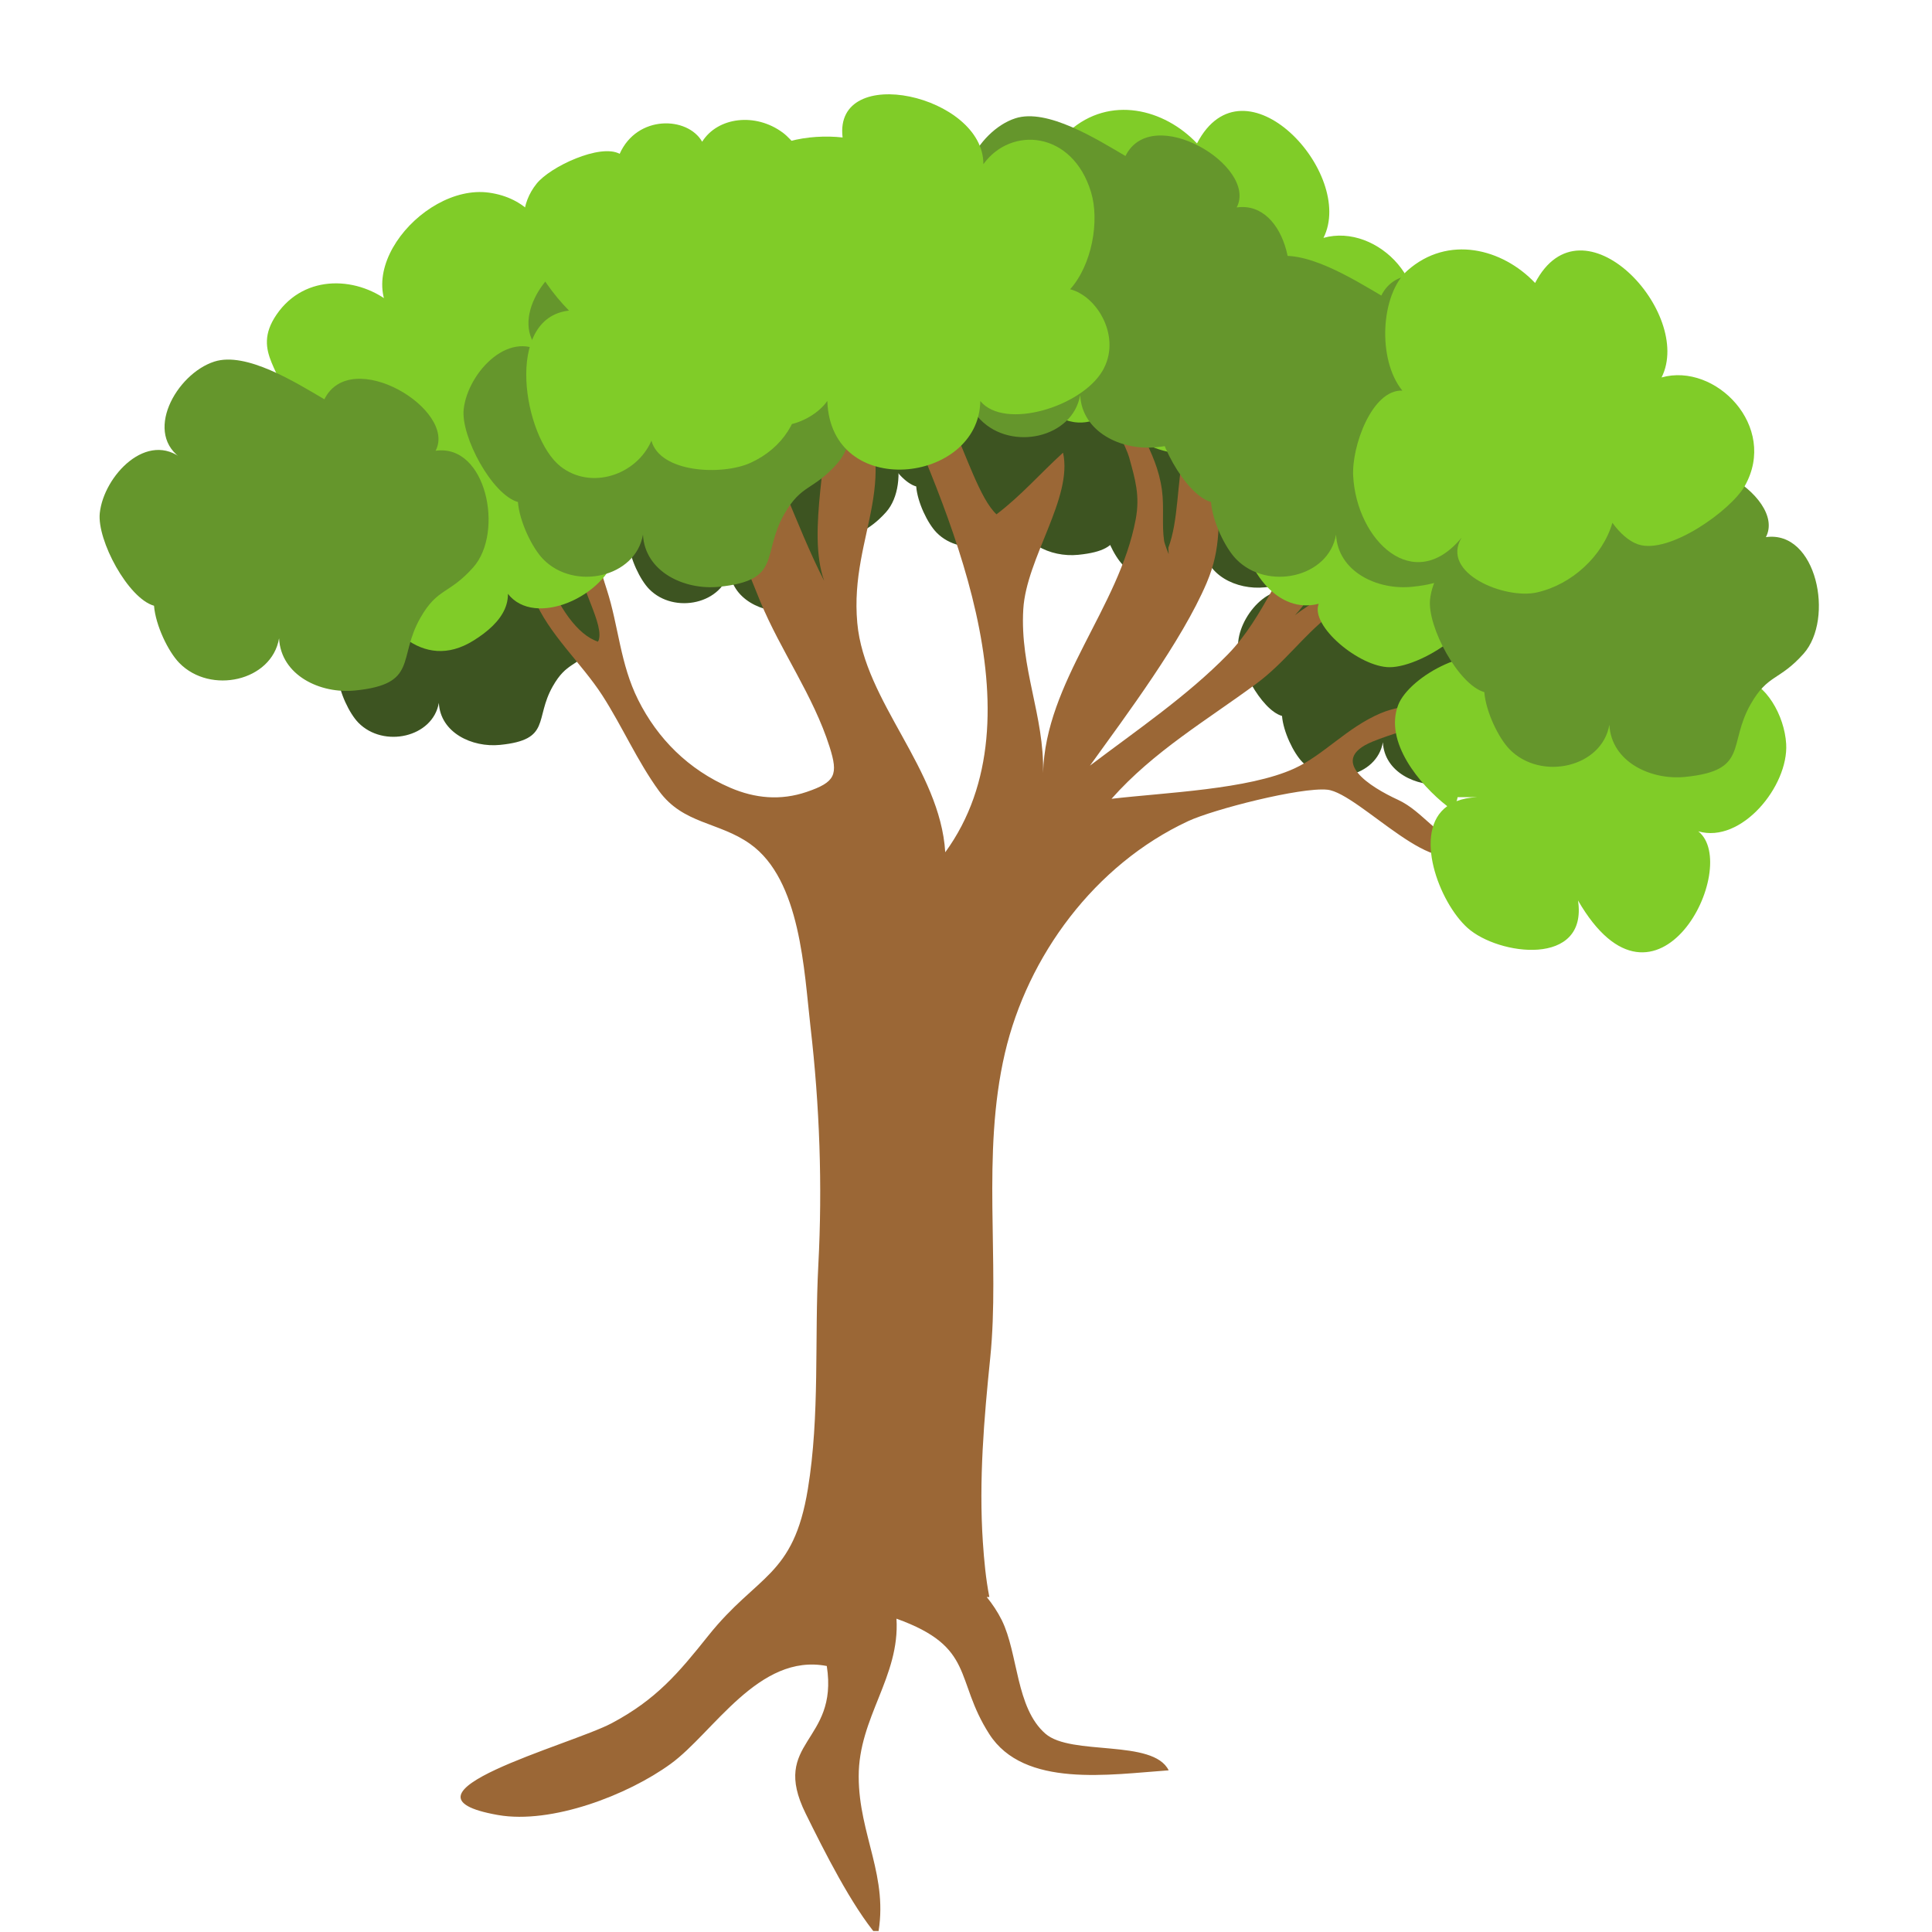 <svg xmlns="http://www.w3.org/2000/svg" xmlns:xlink="http://www.w3.org/1999/xlink" width="375pt" height="375pt" viewBox="0 0 375 375"><defs><clipPath id="clip1"><path d="M 89 67 L 286 67 L 286 374.812 L 89 374.812 Z M 89 67 "></path></clipPath></defs><g id="surface1"><path style=" stroke:none;fill-rule:nonzero;fill:rgb(23.92%,32.939%,12.939%);fill-opacity:1;" d="M 221.902 70.156 C 225.285 63.723 208.66 53.695 204.496 62.102 C 199.984 59.453 192.246 54.605 187.27 56.199 C 181.285 58.121 175.984 67.617 182.406 71.547 C 176.801 66.832 169.961 74.086 169.336 79.918 C 168.887 84.172 173.777 93.277 177.836 94.418 C 178.07 97.469 180.039 101.594 181.797 103.383 C 186.672 108.348 196.254 106.234 197.406 99.523 C 197.695 105.309 203.836 108.242 209.297 107.688 C 219.285 106.684 215.906 102.652 219.527 96.301 C 222.23 91.559 223.988 92.691 227.805 88.402 C 232.66 82.941 229.859 69.043 221.902 70.156 "></path><path style=" stroke:none;fill-rule:nonzero;fill:rgb(23.92%,32.939%,12.939%);fill-opacity:1;" d="M 258.094 76.469 C 261.469 70.035 244.848 60.008 240.688 68.414 C 236.172 65.766 228.434 60.914 223.453 62.512 C 217.469 64.438 212.168 73.934 218.594 77.859 C 212.988 73.145 206.148 80.406 205.523 86.227 C 205.074 90.48 209.957 99.594 214.02 100.73 C 214.258 103.781 216.23 107.902 217.984 109.699 C 222.855 114.664 232.441 112.551 233.59 105.84 C 233.887 111.621 240.027 114.555 245.484 114.004 C 255.473 112.996 252.094 108.965 255.711 102.617 C 258.418 97.875 260.176 99.004 263.988 94.719 C 268.848 89.254 266.047 75.355 258.094 76.469 "></path><path style=" stroke:none;fill-rule:nonzero;fill:rgb(23.92%,32.939%,12.939%);fill-opacity:1;" d="M 292.914 114.699 C 296.285 108.266 279.668 98.242 275.504 106.652 C 270.992 103.996 263.254 99.148 258.281 100.746 C 252.289 102.668 246.988 112.168 253.41 116.094 C 247.816 111.371 240.965 118.633 240.348 124.461 C 239.898 128.711 244.785 137.824 248.84 138.965 C 249.082 142.012 251.051 146.141 252.805 147.93 C 257.676 152.895 267.258 150.785 268.418 144.074 C 268.703 149.852 274.848 152.785 280.301 152.234 C 290.293 151.223 286.914 147.195 290.531 140.848 C 293.238 136.105 294.996 137.242 298.812 132.949 C 303.668 127.488 300.871 113.586 292.914 114.699 "></path><path style=" stroke:none;fill-rule:nonzero;fill:rgb(23.92%,32.939%,12.939%);fill-opacity:1;" d="M 166.113 81.117 C 169.488 74.688 152.863 64.66 148.707 73.066 C 144.195 70.418 136.449 65.566 131.477 67.164 C 125.492 69.09 120.188 78.586 126.613 82.508 C 121.008 77.793 114.164 85.055 113.543 90.883 C 113.098 95.133 117.977 104.238 122.039 105.383 C 122.277 108.434 124.25 112.555 126.004 114.344 C 130.875 119.312 140.457 117.203 141.609 110.488 C 141.902 116.27 148.047 119.203 153.504 118.656 C 163.492 117.648 160.113 113.613 163.73 107.266 C 166.438 102.523 168.195 103.656 172.012 99.371 C 176.867 93.902 174.062 80.004 166.113 81.117 "></path><path style=" stroke:none;fill-rule:nonzero;fill:rgb(23.92%,32.939%,12.939%);fill-opacity:1;" d="M 109.676 107.055 C 113.055 100.621 96.438 90.598 92.273 99.004 C 87.758 96.348 80.02 91.5 75.043 93.098 C 69.055 95.023 63.758 104.52 70.176 108.445 C 64.574 103.73 57.734 110.988 57.109 116.812 C 56.664 121.066 61.547 130.184 65.609 131.32 C 65.844 134.367 67.812 138.492 69.566 140.281 C 74.445 145.254 84.02 143.137 85.18 136.422 C 85.469 142.203 91.609 145.137 97.07 144.582 C 107.055 143.582 103.684 139.551 107.297 133.203 C 110 128.457 111.762 129.59 115.574 125.305 C 120.434 119.84 117.633 105.938 109.676 107.055 "></path><g clip-path="url(#clip1)" clip-rule="nonzero"><path style=" stroke:none;fill-rule:nonzero;fill:rgb(60.779%,40.388%,21.179%);fill-opacity:1;" d="M 266.449 143.93 C 269.996 142.48 273.738 141.605 277.199 139.934 C 278.508 139.301 285.133 133.84 285.77 133.965 C 285.074 133.828 282.859 132.891 282.293 132.578 C 277.98 137.719 273.238 136.188 267.93 138.461 C 261.367 141.277 256.949 146.539 251.246 149.156 C 242.301 153.262 226.152 153.824 215.746 155.047 C 223.93 145.812 234.211 139.82 243.805 132.738 C 249.234 128.734 252.812 123.574 257.922 119.535 C 262.547 115.875 267.465 116.898 271.93 113.172 C 267.559 109.887 257.008 115.07 251.344 119.41 C 255.543 115.035 258.113 108.574 254.816 102.973 C 248.441 109.441 245.484 119.695 238.32 127.023 C 230.418 135.109 220.562 141.789 211.566 148.605 C 218.637 138.773 229.383 124.461 234.215 113.133 C 237.184 106.164 236.348 101.254 236.82 93.848 C 237.367 85.34 238.871 83.098 243.043 74.723 C 225.504 76.309 230.754 95.879 226.773 106.312 L 226.84 107.559 C 226.824 107.527 226.051 105.609 225.953 104.977 C 225.488 101.914 225.984 98.426 225.535 95.133 C 224.98 91.066 223.535 87.996 221.797 84.406 C 220.34 81.402 218.234 78.234 217.324 74.996 C 216.77 73.02 217.641 65.781 214.094 67.457 C 209.16 69.797 218.199 85.301 219.145 88.703 C 220.352 93.074 221.297 96.191 220.438 100.801 C 217.23 117.973 202.918 132.293 202.461 150.023 C 202.719 138.926 197.945 129.727 198.617 118.273 C 199.203 108.297 208.285 96.629 206.336 87.867 C 201.902 91.898 198.207 96.199 193.418 99.828 C 187.094 93.961 182.75 65.961 172.73 73.219 C 183.684 98.484 202.684 139.031 183.473 165.426 C 182.465 149.18 167.793 136.254 166.398 120.914 C 164.805 103.359 176.145 92.82 164.996 75.039 C 164.012 75.219 160.922 76.137 160.34 76.359 C 161.344 87.586 156.5 102.945 159.969 112.738 C 154.484 102.082 149.688 87.004 143.781 77.555 C 142.227 78.16 137.289 81.289 135.902 82.559 C 138.977 94.031 142.871 105.383 147.562 116.73 C 151.547 126.367 157.852 134.973 161.02 144.957 C 162.742 150.375 162.172 151.809 156.562 153.715 C 151.531 155.422 146.582 154.984 141.723 152.891 C 133.613 149.395 127.621 143.355 123.871 135.855 C 120.352 128.824 120.09 121.582 117.773 114.418 C 116.605 110.789 115.871 108.473 116.062 104.559 C 116.188 102.09 117.199 95.824 115.648 93.848 C 115.535 93.707 115.48 92.766 115.441 92.52 C 111.445 94.027 112.754 105.008 112.402 108.844 C 111.996 113.309 117.609 121.406 116.094 124.555 C 107.867 121.859 101.988 102.719 102.305 95.277 C 96.195 97.703 101.855 111.688 103.652 116.133 C 106.43 123.02 112.855 128.688 116.918 134.988 C 120.766 140.961 123.691 147.723 127.918 153.531 C 132.629 159.992 139.504 159.488 145.578 163.789 C 155.445 170.766 156.07 188.52 157.316 199.293 C 159.094 214.633 159.652 230.129 158.836 245.559 C 158.074 260.016 159.156 274.676 156.805 289.023 C 153.996 306.145 147.012 305.543 137.469 317.5 C 131.688 324.742 127.367 329.891 118.703 334.488 C 110.773 338.695 74.016 348.324 96.68 352.297 C 107.039 354.105 121.836 348.441 130.195 342.352 C 138.469 336.336 147.273 320.801 160.48 323.371 C 162.805 338.324 149.414 337.918 156.383 352.02 C 159.93 359.195 165.258 369.859 170.348 375.844 C 172.641 364.32 166.695 356.23 166.672 344.828 C 166.641 333.328 174.707 325.488 174.004 314.184 C 189.383 319.715 185.191 325.934 192.016 336.578 C 198.762 347.117 215.441 344.414 226.84 343.621 C 223.805 337.477 207.918 340.879 202.91 336.504 C 197.145 331.484 197.66 321.008 194.453 314.488 C 193.621 312.812 192.621 311.34 191.527 309.984 C 191.695 309.984 191.867 309.977 192.031 309.977 C 191.34 306.445 191.008 302.812 190.77 299.281 C 189.977 287.379 190.992 275.391 192.203 263.559 C 194.105 244.898 190.461 224.129 195.051 204.414 C 199.445 185.555 212.469 167.836 230.625 159.379 C 235.527 157.098 252.469 152.754 257.641 153.281 C 263.871 153.922 279.891 172.645 284.445 163.789 C 278.898 162.672 276.277 157.508 271.34 155.238 C 266.07 152.812 257.523 147.574 266.449 143.93 "></path></g><path style=" stroke:none;fill-rule:nonzero;fill:rgb(50.2%,79.999%,15.689%);fill-opacity:1;" d="M 76.141 59.082 C 69.789 53.676 59.215 52.969 53.676 61.066 C 48.523 68.594 55.691 72.285 55.297 79.051 C 53.762 82.457 51.688 85.492 49.074 88.145 C 48.332 91.16 49.5 94.637 49.922 97.641 C 51.434 108.332 57.801 123.785 69.992 111.555 C 73.992 121.387 81.91 130.551 91.898 124.34 C 97.488 120.863 100.93 116.219 96.715 110.02 C 97.906 121.996 111.68 118.957 117.43 111.738 C 120.98 107.289 123.695 87.293 115.609 91.812 C 126.625 89.73 128.234 76.422 124.211 67.539 C 120.137 58.551 107.879 54.922 105.176 67.254 C 110.359 57.199 109.234 39.395 94.922 37.395 C 81.566 35.527 65.387 55.578 79.895 64.719 "></path><path style=" stroke:none;fill-rule:nonzero;fill:rgb(50.2%,79.999%,15.689%);fill-opacity:1;" d="M 256.887 46.172 C 263.191 33.664 241.488 10.262 232.336 27.836 C 225.988 21.129 215.441 18.441 207.555 25.422 C 202.391 29.988 201.629 42.629 206.562 48.727 C 200.695 48.5 196.711 59.504 197.031 65.332 C 197.711 77.789 208.762 88.539 218.066 77.273 C 213.898 84.199 226.5 89.277 232.648 87.91 C 239.453 86.395 245.469 80.84 247.34 74.383 C 248.773 76.371 250.551 77.977 252.344 78.578 C 258.324 80.59 270.359 71.973 273.039 67.234 C 279.566 55.703 267.363 43.215 256.887 46.172 "></path><path style=" stroke:none;fill-rule:nonzero;fill:rgb(50.2%,79.999%,15.689%);fill-opacity:1;" d="M 285.777 88.734 C 288.883 79.66 283.91 68.602 276.969 61.938 C 264.125 63.262 261.062 75.754 266.973 85.996 C 263.965 79.926 256.238 72.734 248.828 75.684 C 243.355 77.867 242.426 85.098 244.445 90.66 C 244.078 90.801 243.711 90.961 243.355 91.16 C 238.414 94.004 240.125 97.438 240.805 102.516 C 241.945 111.074 248.141 119.215 255.961 117.195 C 254.258 121.508 263.887 129.488 269.695 129.504 C 276.352 129.535 290.828 119.918 285.754 113.281 C 292.777 115.441 301.375 103.336 301.559 97.348 C 301.848 87.855 290.777 82.699 285.777 88.734 "></path><path style=" stroke:none;fill-rule:nonzero;fill:rgb(50.2%,79.999%,15.689%);fill-opacity:1;" d="M 282.707 155.508 C 282.809 155.285 282.875 155.031 282.918 154.734 L 286.672 154.734 C 285.121 154.801 283.816 155.078 282.707 155.508 Z M 346.695 144.395 C 346.367 138.844 342.715 132.508 338.102 131.648 C 344.461 126.25 346.25 115.609 340.832 108.711 C 334.719 100.93 315.449 103.289 319.359 116.133 C 314.996 107.809 308.113 98.895 296.961 102.973 C 283.367 107.945 284.773 119.945 291.285 129.082 C 286.945 124.102 273.586 131.102 271.383 136.855 C 268.648 143.992 275.527 152.289 280.906 156.48 C 274.121 161.367 279.32 175.145 284.848 180.105 C 290.828 185.473 308.234 187.75 306.293 174.781 C 321.547 201.168 338.125 168.113 329.637 161.359 C 338.004 163.801 347.176 152.562 346.695 144.395 "></path><path style=" stroke:none;fill-rule:nonzero;fill:rgb(39.609%,58.82%,17.249%);fill-opacity:1;" d="M 155.18 67.359 C 159.371 59.379 138.758 46.945 133.594 57.367 C 128 54.086 118.406 48.074 112.238 50.051 C 104.812 52.434 98.238 64.215 106.199 69.078 C 99.258 63.234 90.77 72.234 90 79.461 C 89.441 84.73 95.504 96.027 100.531 97.441 C 100.828 101.223 103.277 106.34 105.453 108.559 C 111.492 114.715 123.371 112.098 124.801 103.773 C 125.164 110.945 132.781 114.582 139.551 113.898 C 151.93 112.645 147.742 107.648 152.23 99.781 C 155.586 93.898 157.762 95.305 162.496 89.98 C 168.52 83.211 165.043 65.973 155.18 67.359 "></path><path style=" stroke:none;fill-rule:nonzero;fill:rgb(39.609%,58.82%,17.249%);fill-opacity:1;" d="M 240.039 40.262 C 244.227 32.289 223.617 19.852 218.453 30.281 C 212.859 26.992 203.262 20.977 197.094 22.957 C 189.668 25.344 183.094 37.125 191.059 41.988 C 184.113 36.141 175.629 45.141 174.859 52.367 C 174.301 57.641 180.355 68.938 185.391 70.352 C 185.684 74.129 188.129 79.25 190.309 81.469 C 196.348 87.629 208.227 85.004 209.66 76.684 C 210.023 83.855 217.637 87.488 224.41 86.805 C 236.789 85.555 232.598 80.559 237.09 72.691 C 240.445 66.805 242.621 68.215 247.352 62.891 C 253.375 56.117 249.902 38.883 240.039 40.262 "></path><path style=" stroke:none;fill-rule:nonzero;fill:rgb(39.609%,58.82%,17.249%);fill-opacity:1;" d="M 289.703 67.359 C 293.891 59.383 273.277 46.945 268.113 57.367 C 262.516 54.086 252.922 48.074 246.754 50.051 C 239.332 52.434 232.758 64.215 240.723 69.082 C 233.773 63.234 225.289 72.238 224.52 79.461 C 223.961 84.73 230.023 96.031 235.055 97.441 C 235.344 101.223 237.793 106.34 239.969 108.559 C 246.012 114.719 257.891 112.098 259.324 103.773 C 259.688 110.945 267.297 114.582 274.074 113.898 C 286.449 112.648 282.266 107.648 286.754 99.781 C 290.105 93.898 292.285 95.305 297.012 89.98 C 303.043 83.211 299.566 65.973 289.703 67.359 "></path><path style=" stroke:none;fill-rule:nonzero;fill:rgb(39.609%,58.82%,17.249%);fill-opacity:1;" d="M 342.758 104.258 C 346.941 96.281 326.332 83.844 321.168 94.273 C 315.57 90.98 305.977 84.969 299.809 86.949 C 292.387 89.332 285.812 101.113 293.777 105.98 C 286.828 100.133 278.344 109.133 277.574 116.355 C 277.016 121.633 283.078 132.93 288.105 134.34 C 288.402 138.125 290.844 143.238 293.023 145.453 C 299.066 151.613 310.945 148.996 312.379 140.668 C 312.738 147.84 320.352 151.477 327.117 150.797 C 339.504 149.547 335.316 144.551 339.805 136.676 C 343.16 130.793 345.336 132.199 350.074 126.883 C 356.094 120.105 352.621 102.871 342.758 104.258 "></path><path style=" stroke:none;fill-rule:nonzero;fill:rgb(39.609%,58.82%,17.249%);fill-opacity:1;" d="M 84.551 87.492 C 88.742 79.516 68.125 67.078 62.961 77.504 C 57.363 74.215 47.77 68.207 41.602 70.184 C 34.176 72.566 27.605 84.348 35.566 89.215 C 28.621 83.367 20.137 92.367 19.367 99.59 C 18.809 104.867 24.871 116.16 29.895 117.574 C 30.195 121.359 32.637 126.473 34.816 128.691 C 40.855 134.852 52.738 132.23 54.168 123.906 C 54.531 131.074 62.145 134.715 68.914 134.027 C 81.297 132.781 77.109 127.781 81.598 119.914 C 84.953 114.027 87.125 115.438 91.859 110.117 C 97.887 103.344 94.414 86.102 84.551 87.492 "></path><path style=" stroke:none;fill-rule:nonzero;fill:rgb(50.2%,79.999%,15.689%);fill-opacity:1;" d="M 160.438 43.875 C 162.188 38.898 155.559 28.441 151.949 25.754 C 146.645 21.812 139.309 22.703 136.289 27.508 C 133.461 22.566 123.668 22.246 120.277 29.859 C 116.504 27.812 106.781 32.344 104.137 35.672 C 97.918 43.477 104.418 54.16 110.441 60.285 C 97.73 61.723 101.645 84.887 108.777 90.516 C 114.691 95.18 123.559 92.223 126.441 85.535 C 128.145 91.812 140.199 92.324 145.664 89.84 C 152.074 86.922 155.395 81.242 155.301 75.27 C 156.559 76.508 158.012 77.367 159.457 77.496 C 163.996 77.891 174.527 67.051 175.938 63.262 C 180.438 51.168 170.797 42.027 160.438 43.875 "></path><path style=" stroke:none;fill-rule:nonzero;fill:rgb(50.2%,79.999%,15.689%);fill-opacity:1;" d="M 207.715 56.145 C 211.961 51.391 213.457 42.867 211.77 37.293 C 208.184 25.434 196.281 24.387 190.871 31.871 C 190.969 18.484 161.773 11.984 163.547 26.684 C 157.188 25.965 148.32 27.414 146.008 32.547 C 143.652 37.77 150.023 46.703 153.035 50.266 C 142.449 50.219 136.719 61.781 139.488 71.332 C 141.227 77.328 146.332 82.699 151.723 82.582 C 154.809 82.516 158.711 80.516 160.582 77.824 C 161.227 97.203 190.031 93.902 190.277 77.848 C 194.977 83.504 209.797 79 213.957 72.043 C 217.781 65.652 213.113 57.531 207.715 56.145 "></path><path style=" stroke:none;fill-rule:nonzero;fill:rgb(50.2%,79.999%,15.689%);fill-opacity:1;" d="M 322.508 73.262 C 328.816 60.754 307.109 37.352 297.961 54.926 C 291.613 48.223 281.066 45.531 273.18 52.512 C 268.016 57.078 267.254 69.719 272.188 75.816 C 266.316 75.59 262.332 86.602 262.652 92.422 C 263.34 104.879 274.387 115.629 283.691 104.363 C 279.527 111.285 292.121 116.367 298.27 115 C 305.07 113.488 311.09 107.934 312.965 101.473 C 314.395 103.465 316.176 105.066 317.965 105.668 C 323.949 107.68 335.977 99.066 338.66 94.324 C 345.191 82.793 332.988 70.309 322.508 73.262 "></path></g></svg>